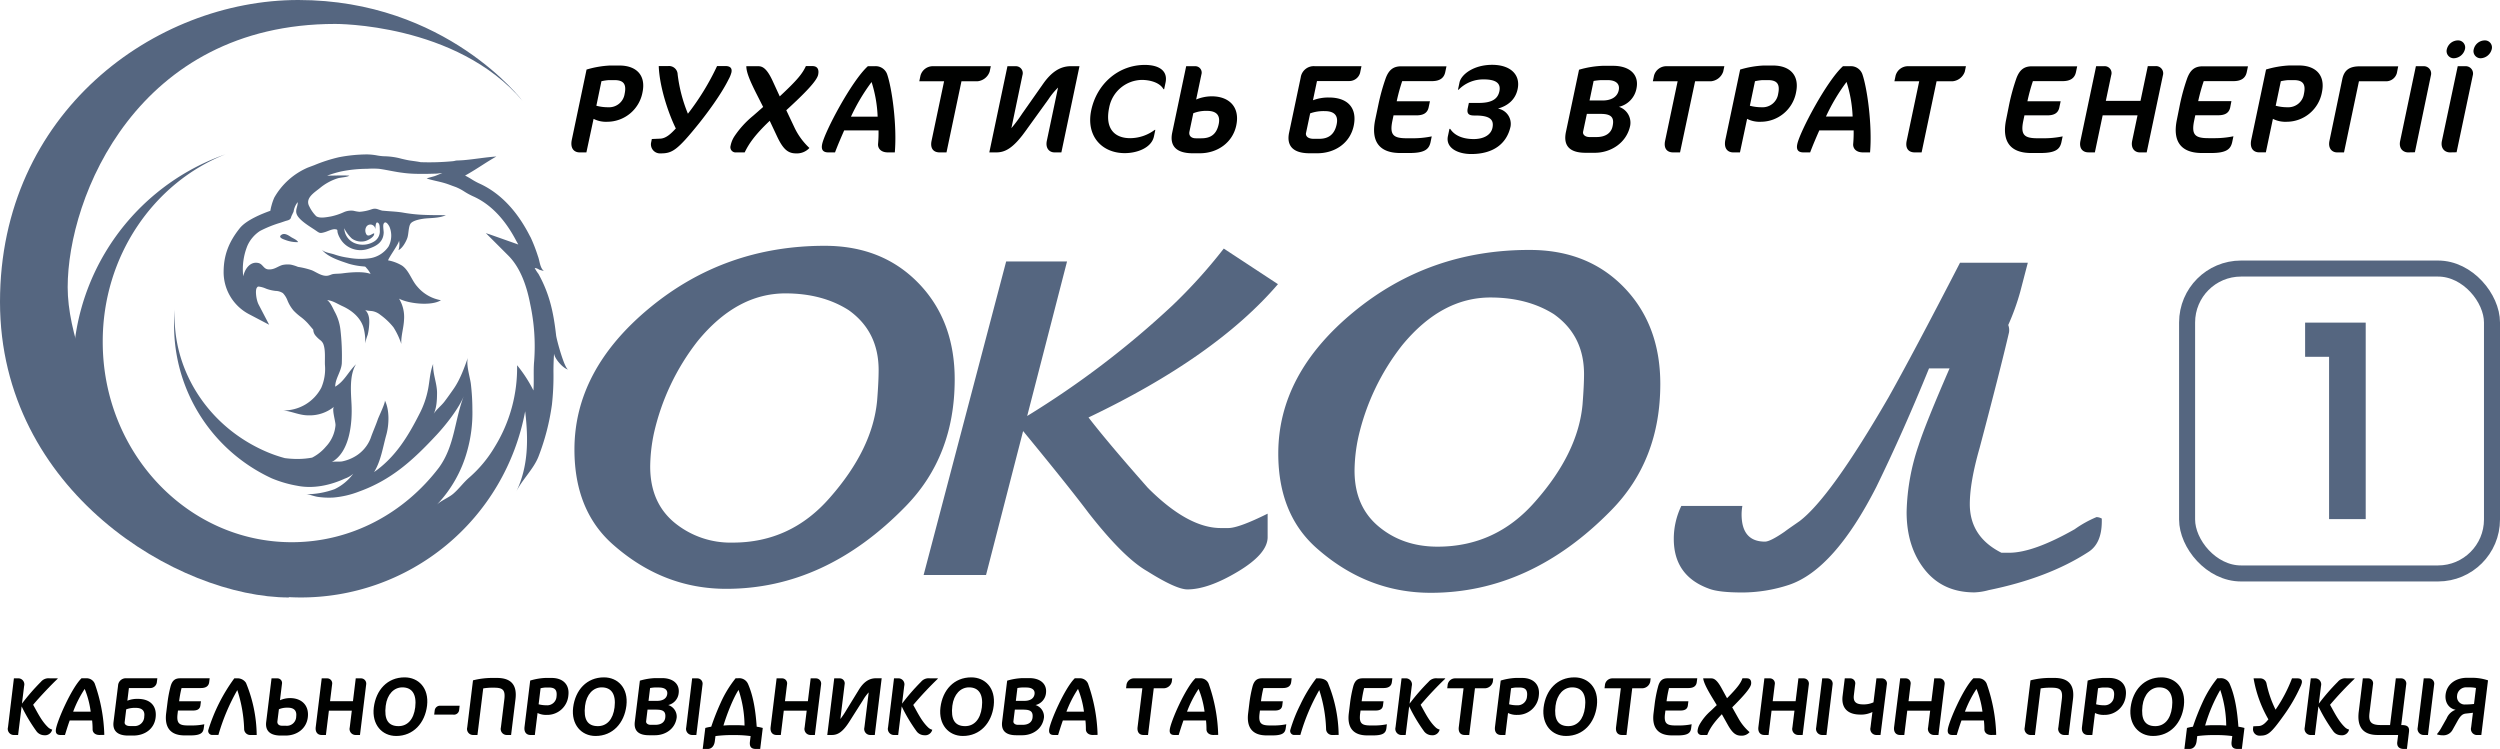 <svg xmlns="http://www.w3.org/2000/svg" viewBox="0 0 780.19 233.73"><defs><style>.cls-1{fill:none;stroke:#556680;stroke-miterlimit:10;stroke-width:5px;}.cls-2{fill:#556680;}.cls-3{fill:#000100;}</style></defs><g id="Слой_2" data-name="Слой 2"><g id="Слой_1-2" data-name="Слой 1"><rect class="cls-1" x="682.54" y="83.81" width="95.15" height="95.15" rx="16.83"/><path class="cls-2" d="M726.85,162V111.35h-7.48V100.68h18.91V162Z"/><path class="cls-3" d="M189.56,38a8.5,8.5,0,0,1-4.32-.91L183,47.56h-2.12c-1.49,0-3-1-2.45-3.85l4.62-22a30.52,30.52,0,0,1,7.26-1.26h3c5.23,0,8.33,3,7.2,8.36A11.22,11.22,0,0,1,189.56,38Zm2.19-13H190a15,15,0,0,0-2.31.35L186.11,33a14,14,0,0,0,3.71.47,4.89,4.89,0,0,0,5.11-4.16C195.58,26.23,194.58,25,191.75,25Z"/><path class="cls-3" d="M227.37,24.78c-2.45,4.95-7,10.92-9.09,13.55-7,8.72-8.52,9.54-12.14,9.54a2.83,2.83,0,0,1-2.92-3.49l.2-1,2.62-.11c1.94-.08,3.55-1.77,4.87-3.18-2.46-5-5.12-13.2-5.33-19.48h3a2.69,2.69,0,0,1,2.9,2.63,46.94,46.94,0,0,0,3.2,12.25,78.6,78.6,0,0,0,9.1-14.88h2.59c1.45,0,2.18.62,1.89,2A9.24,9.24,0,0,1,227.37,24.78Z"/><path class="cls-3" d="M248.4,47.87c-2.48,0-4-1.29-5.86-5.22l-2.33-4.95c-4.72,4.48-6.56,7.26-7.81,9.86h-2.63A1.63,1.63,0,0,1,228,45.48a8.32,8.32,0,0,1,1.2-2.95,29.46,29.46,0,0,1,5.83-6.4l3.13-2.75-2.25-4.44c-2-4-3-6.48-3-8.28h3.69c1.22,0,2.61.47,4.5,4.55l2.24,4.87c5.57-5.18,7.07-7.11,8.16-9.46h2c1.69,0,2.15,1.14,1.82,2.71-.4,1.92-4.15,5.77-9.94,11.07l2.47,5.22a21.08,21.08,0,0,0,4.75,6.56A5.32,5.32,0,0,1,248.4,47.87Z"/><path class="cls-3" d="M277.09,47.56c-2.24,0-3.15-1.3-3.07-2.6a40.69,40.69,0,0,0,.15-4.27H263.45c-1,2.27-2,4.59-2.86,6.87h-2.08c-1.77,0-2.28-.94-1.93-2.6.82-3.88,9.17-19.71,14.26-24.3H273a3.81,3.81,0,0,1,3.84,2.47c1.52,4.36,3.13,15.94,2.41,24.43ZM272,25.6a60.2,60.2,0,0,0-6.43,10.8h8.32A40.69,40.69,0,0,0,272,25.6Z"/><path class="cls-3" d="M305,25.37h-4.95l-4.67,22.19h-2.16c-1.88,0-3-1.22-2.5-3.62l3.91-18.57h-7.74l.37-1.77a4,4,0,0,1,3.88-2.94h18.07l-.36,1.69A4.48,4.48,0,0,1,305,25.37Z"/><path class="cls-3" d="M329.08,47.56c-1.57,0-2.88-1.26-2.39-3.62l3.5-16.61a22.07,22.07,0,0,0-3,3.66l-7.31,10.13c-3.72,5.14-6.23,6.44-8.94,6.44h-2.2l5.66-26.9H317a2.16,2.16,0,0,1,2.08,2.82L315.63,40A47.05,47.05,0,0,0,319,35.46l6.56-9.34c2.41-3.42,5.12-5.46,8.61-5.46h2.71l-5.65,26.9Z"/><path class="cls-3" d="M363.1,27.84c-1.22-2.2-4.45-2.9-6.77-2.9a10.56,10.56,0,0,0-10.19,8.68c-1.33,6.32,1.5,9.5,6.56,9.5a12.88,12.88,0,0,0,7.66-2.59h.19l-.42,2c-.77,3.69-5.39,5.26-9.12,5.26-7.14,0-12.15-5.34-10.46-13.39,1.75-8.28,8.52-14.14,16.72-14.14,4.4,0,7.24,1.81,6.47,5.5l-.44,2.08Z"/><path class="cls-3" d="M374.45,47.83h-2.24c-5.19,0-7.24-2.35-6.39-6.44l4.36-20.73h2.75a2,2,0,0,1,2,2.59l-1.64,7.81a12.55,12.55,0,0,1,4.89-1c5.34,0,8.85,3.3,7.63,9.07C384.68,44.53,379.9,47.83,374.45,47.83Zm2.23-13.23a10.81,10.81,0,0,0-4.28.74l-1.21,5.74c-.26,1.26.55,2.08,2,2.08h1.73c2.9,0,4.73-1.22,5.41-4.44C380.88,36.09,379.74,34.6,376.68,34.6Z"/><path class="cls-3" d="M411.08,47.83h-2.4c-5.18,0-7.24-2.35-6.38-6.44l3.62-17.2a4.11,4.11,0,0,1,4.43-3.53h14.53l-.43,2.08A3.49,3.49,0,0,1,421,25.29H411l-1.26,6a13.48,13.48,0,0,1,5-.86c6,0,8.86,3.41,7.72,8.83S416.58,47.83,411.08,47.83Zm2.37-13.15a12.31,12.31,0,0,0-4.58.7l-1.32,6.25c-.07,1.1.94,1.69,2.4,1.69h1.76c2.87,0,4.76-1.34,5.43-4.52C417.7,36.17,416.52,34.68,413.45,34.68Z"/><path class="cls-3" d="M446.43,44.42c-.49,2.16-1.84,3.33-6.55,3.33H437c-6.56,0-9.25-3.61-7.81-10.48l1.05-5a63.27,63.27,0,0,1,2.11-7.58c1.1-3.22,2.77-4,5-4h14.06l-.38,1.8c-.4,1.89-1.73,2.83-4.21,2.83h-9.23a57.62,57.62,0,0,0-1.71,6.28h10.37l-.41,1.93C445.45,35.27,444.2,36,442,36h-7.11l-.33,1.57c-1,4.68.36,5.58,4.53,5.58h1.72a28.9,28.9,0,0,0,6-.59Z"/><path class="cls-3" d="M459.13,48.07c-4.24,0-8-1.93-7.28-5.54l.49-2.32h.23c1.33,2.08,3.93,3.19,7.35,3.19,2.94,0,5.35-1.18,5.84-3.5.55-2.63-.88-3.85-5.32-3.85-1.33,0-2.86,0-2.4-2.24l.36-1.69h3.18c4.6,0,5.93-1.68,6.35-3.65.48-2.32-.84-3.69-4.88-3.69A10.78,10.78,0,0,0,455.19,28H455l.48-2.28c.52-2.43,4.34-5.49,10.19-5.49,5.62,0,8.91,3,7.95,7.57-.72,3.46-3.26,5.27-6.15,6.09a4.83,4.83,0,0,1,3.93,5.62C470.22,44.81,466.08,48.07,459.13,48.07Z"/><path class="cls-3" d="M497.73,47.68h-2.9c-5,0-7-2.2-6.16-6.41l4.11-19.51a30.23,30.23,0,0,1,7.36-1.22h3.26c5.15,0,8.23,2.71,7.3,7.11a7.24,7.24,0,0,1-5.47,5.69,5.21,5.21,0,0,1,3.51,5.89C507.6,44.65,502.64,47.68,497.73,47.68Zm1.77-12.14h-4.28l-1.17,5.54c-.19.94.67,1.69,2,1.69h2.2c2.9,0,4.6-1.34,5-3.38C503.9,36.48,502.64,35.54,499.5,35.54ZM501.71,25h-2a17.89,17.89,0,0,0-2.38.27l-1.27,6.09h4.12c2.39,0,4.56-.94,5-3.26S503.72,25,501.71,25Z"/><path class="cls-3" d="M533.92,25.37H529L524.3,47.56h-2.16c-1.88,0-3-1.22-2.5-3.62l3.91-18.57h-7.74l.37-1.77a4,4,0,0,1,3.88-2.94h18.07l-.36,1.69A4.48,4.48,0,0,1,533.92,25.37Z"/><path class="cls-3" d="M549.55,38a8.5,8.5,0,0,1-4.32-.91L543,47.56h-2.12c-1.49,0-3-1-2.45-3.85l4.63-22a30.26,30.26,0,0,1,7.25-1.26h3c5.23,0,8.33,3,7.2,8.36A11.22,11.22,0,0,1,549.55,38Zm2.19-13H550a15,15,0,0,0-2.31.35L546.09,33a14.18,14.18,0,0,0,3.72.47,4.89,4.89,0,0,0,5.11-4.16C555.57,26.23,554.57,25,551.74,25Z"/><path class="cls-3" d="M581.4,47.56c-2.24,0-3.15-1.3-3.07-2.6a40.69,40.69,0,0,0,.15-4.27H567.76c-1,2.27-2,4.59-2.86,6.87h-2.08c-1.77,0-2.28-.94-1.93-2.6.82-3.88,9.17-19.71,14.26-24.3h2.2a3.81,3.81,0,0,1,3.84,2.47c1.52,4.36,3.13,15.94,2.41,24.43Zm-5.13-22a60.2,60.2,0,0,0-6.43,10.8h8.32A40.69,40.69,0,0,0,576.27,25.6Z"/><path class="cls-3" d="M609.31,25.37h-4.95l-4.67,22.19h-2.16c-1.88,0-3-1.22-2.5-3.62l3.91-18.57H591.2l.37-1.77a4,4,0,0,1,3.88-2.94h18.07l-.35,1.69A4.49,4.49,0,0,1,609.31,25.37Z"/><path class="cls-3" d="M643.31,44.42c-.49,2.16-1.84,3.33-6.55,3.33h-2.87c-6.56,0-9.25-3.61-7.81-10.48l1-5a65.23,65.23,0,0,1,2.1-7.58c1.11-3.22,2.78-4,5-4h14.06l-.38,1.8c-.4,1.89-1.73,2.83-4.21,2.83h-9.23a55.44,55.44,0,0,0-1.71,6.28h10.37l-.41,1.93c-.37,1.77-1.62,2.47-3.78,2.47h-7.11l-.33,1.57c-1,4.68.36,5.58,4.53,5.58h1.72a28.9,28.9,0,0,0,6-.59Z"/><path class="cls-3" d="M667.78,47.56c-1.57,0-2.87-1.26-2.38-3.62L667.07,36H656.19l-2.43,11.55h-2c-1.81,0-3-1.26-2.5-3.62l4.9-23.28h2.63a2.15,2.15,0,0,1,2.07,2.82l-1.68,8H668l2.28-10.84h2.43A2.25,2.25,0,0,1,675,23.48l-5.07,24.08Z"/><path class="cls-3" d="M696.6,44.42c-.5,2.16-1.84,3.33-6.56,3.33h-2.86c-6.56,0-9.26-3.61-7.81-10.48l1-5a63.27,63.27,0,0,1,2.11-7.58c1.11-3.22,2.77-4,5-4h14.06l-.38,1.8c-.39,1.89-1.73,2.83-4.2,2.83h-9.23A57.79,57.79,0,0,0,686,31.57h10.37L696,33.5c-.38,1.77-1.62,2.47-3.78,2.47H685.1l-.33,1.57c-1,4.68.36,5.58,4.52,5.58H691a28.81,28.81,0,0,0,6-.59Z"/><path class="cls-3" d="M713.65,38a8.54,8.54,0,0,1-4.33-.91l-2.2,10.45H705c-1.49,0-3-1-2.45-3.85l4.63-22a30.44,30.44,0,0,1,7.25-1.26h3c5.22,0,8.32,3,7.19,8.36A11.21,11.21,0,0,1,713.65,38Zm2.18-13H714.1a15,15,0,0,0-2.31.35L710.19,33a14,14,0,0,0,3.71.47A4.91,4.91,0,0,0,719,29.3C719.66,26.23,718.66,25,715.83,25Z"/><path class="cls-3" d="M744.54,25.37h-8.37l-4.66,22.19h-2.16c-1.57,0-2.88-1.26-2.38-3.62l4-19.24c.6-2.83,2.23-4,5.45-4h12L748,22.82A3.49,3.49,0,0,1,744.54,25.37Z"/><path class="cls-3" d="M751.53,47.56c-1.57,0-3-1.22-2.5-3.58l4.9-23.32h2.44a2.28,2.28,0,0,1,2.26,2.86l-5,24Z"/><path class="cls-3" d="M764.57,47.56c-1.57,0-3-1.22-2.51-3.58L767,20.66h2.43a2.28,2.28,0,0,1,2.27,2.86l-5.06,24Zm1.23-29.38a2.23,2.23,0,0,1-2.2-2.82A3.6,3.6,0,0,1,767,12.61a2.2,2.2,0,0,1,2.25,2.75A3.72,3.72,0,0,1,765.8,18.18Zm8.4,0A2.22,2.22,0,0,1,772,15.36a3.58,3.58,0,0,1,3.36-2.75,2.19,2.19,0,0,1,2.25,2.75A3.72,3.72,0,0,1,774.2,18.18Z"/><path class="cls-3" d="M13.8,229.45a3.08,3.08,0,0,1-2.34-1.14,51,51,0,0,1-4.71-7.87l-1.1,8.93H4.49a1.9,1.9,0,0,1-2-2.4L4.34,211.7H5.48a1.89,1.89,0,0,1,2.05,2.37l-.68,5.52a65.94,65.94,0,0,1,5.92-6.81,3.08,3.08,0,0,1,2.82-1.08H18l0,.12c-1.54,1.4-5.56,5.6-7.66,8.13,1.36,2.4,2.63,5.08,4.64,7a2.84,2.84,0,0,0,1.31.73A2.28,2.28,0,0,1,13.8,229.45Z"/><path class="cls-3" d="M31.06,229.37c-1.47,0-2.14-.85-2.16-1.7a25.86,25.86,0,0,0-.15-2.82h-7c-.55,1.5-1,3-1.48,4.52H18.86c-1.16,0-1.55-.62-1.42-1.7.31-2.56,4.89-13,8-16h1.45a2.77,2.77,0,0,1,2.66,1.62,51.83,51.83,0,0,1,3,16.05ZM26.43,215a35.09,35.09,0,0,0-3.6,7.09H28.3A28.23,28.23,0,0,0,26.43,215Z"/><path class="cls-3" d="M41.59,229.55H40c-3.41,0-4.9-1.55-4.57-4.23L36.84,214a2.43,2.43,0,0,1,2.71-2.32H49.1l-.17,1.36a2.06,2.06,0,0,1-2.14,1.68H40.23l-.48,3.95a8.37,8.37,0,0,1,3.24-.57c3.95,0,6,2.24,5.58,5.81S45.2,229.55,41.59,229.55Zm.8-8.64a7.82,7.82,0,0,0-3,.46l-.5,4.1c0,.73.71,1.11,1.67,1.11h1.16a3,3,0,0,0,3.3-3C45.26,221.89,44.4,220.91,42.39,220.91Z"/><path class="cls-3" d="M63.58,227.3c-.2,1.42-1,2.2-4.11,2.2H57.59c-4.31,0-6.29-2.38-5.74-6.89l.41-3.28a38.35,38.35,0,0,1,.94-5c.54-2.11,1.59-2.65,3-2.65h9.23l-.14,1.18c-.15,1.24-1,1.86-2.6,1.86H56.66a33.77,33.77,0,0,0-.76,4.13h6.81l-.16,1.26c-.14,1.16-.92,1.63-2.34,1.63H55.54l-.12,1c-.38,3.07.55,3.66,3.29,3.66h1.13a18.67,18.67,0,0,0,3.92-.38Z"/><path class="cls-3" d="M78.19,229.37a1.89,1.89,0,0,1-2-1.93,43.36,43.36,0,0,0-2.13-12.08,63.54,63.54,0,0,0-5.9,14H66.29A1.25,1.25,0,0,1,65,227.85a54.12,54.12,0,0,1,8.12-16.15h.72a3.15,3.15,0,0,1,2.93,1.41,43.87,43.87,0,0,1,3.34,16.26Z"/><path class="cls-3" d="M89.1,229.55H87.63c-3.41,0-4.89-1.55-4.56-4.23l1.67-13.62h1.8A1.44,1.44,0,0,1,88,213.4l-.63,5.13a7.9,7.9,0,0,1,3.15-.67c3.51,0,6,2.17,5.54,6C95.64,227.38,92.69,229.55,89.1,229.55Zm.71-8.7a6.69,6.69,0,0,0-2.77.49l-.47,3.77c-.1.83.48,1.37,1.44,1.37h1.13a2.92,2.92,0,0,0,3.3-2.92C92.65,221.84,91.82,220.85,89.81,220.85Z"/><path class="cls-3" d="M110.92,229.37a1.88,1.88,0,0,1-1.77-2.37l.64-5.22h-7.15l-.93,7.59h-1.34c-1.19,0-2-.83-1.85-2.37l1.88-15.3h1.72a1.56,1.56,0,0,1,1.53,1.85l-.65,5.27h7.15l.87-7.12h1.61a1.63,1.63,0,0,1,1.65,1.85l-1.94,15.82Z"/><path class="cls-3" d="M123.65,229.68c-4.47,0-7.64-3.59-7-8.88.68-5.49,4.25-9.41,9.62-9.41,4.28,0,7.67,3.27,7,8.87C132.61,225.63,129,229.68,123.65,229.68Zm1.91-15.17c-2.6,0-4.75,2.14-5.19,5.75-.53,4.26.76,6.35,4,6.35,2.73,0,4.73-2,5.21-5.86C130.08,216.6,128.55,214.51,125.56,214.51Z"/><path class="cls-3" d="M143.29,221.6a1.64,1.64,0,0,1-1.86,1.42H135.5l.16-1.31a1.67,1.67,0,0,1,1.78-1.47h6Z"/><path class="cls-3" d="M158.09,229.37a1.88,1.88,0,0,1-1.77-2.37l1.07-8.72c.38-3.07-.55-3.67-3.29-3.67h-.7a16.87,16.87,0,0,0-2.6.23L149,229.37h-1.42a1.88,1.88,0,0,1-1.77-2.37l1.8-14.68a24.52,24.52,0,0,1,5.69-.75h1.81c4.31,0,6.32,2.11,5.76,6.63l-1.37,11.17Z"/><path class="cls-3" d="M170.65,223.1a6,6,0,0,1-2.89-.59l-.85,6.86h-1.39c-1,0-2.06-.65-1.83-2.53l1.77-14.45a19.23,19.23,0,0,1,4.7-.82h2c3.44,0,5.65,2,5.21,5.49A6.61,6.61,0,0,1,170.65,223.1Zm.69-8.54H170.2a9.54,9.54,0,0,0-1.5.23l-.61,5a9.46,9.46,0,0,0,2.46.31,2.91,2.91,0,0,0,3.13-2.74C173.92,215.36,173.2,214.56,171.34,214.56Z"/><path class="cls-3" d="M185.86,229.68c-4.46,0-7.64-3.59-7-8.88.68-5.49,4.26-9.41,9.62-9.41,4.29,0,7.68,3.27,7,8.87C194.82,225.63,191.25,229.68,185.86,229.68Zm1.91-15.17c-2.6,0-4.75,2.14-5.19,5.75-.52,4.26.77,6.35,4,6.35,2.74,0,4.73-2,5.21-5.86C192.29,216.6,190.77,214.51,187.77,214.51Z"/><path class="cls-3" d="M204.43,229.45h-1.91c-3.3,0-4.75-1.45-4.41-4.21l1.58-12.82a19.28,19.28,0,0,1,4.77-.8h2.14c3.38,0,5.56,1.78,5.2,4.67a4.25,4.25,0,0,1-3.27,3.74,3.78,3.78,0,0,1,2.65,3.87C210.74,227.46,207.66,229.45,204.43,229.45Zm.47-8h-2.82l-.44,3.64c-.08.62.53,1.11,1.41,1.11h1.44c1.91,0,2.95-.88,3.12-2.22C207.84,222.09,207,221.47,204.9,221.47Zm.85-6.91h-1.32a11.19,11.19,0,0,0-1.55.18l-.49,4h2.71c1.58,0,2.94-.62,3.13-2.14S207.06,214.56,205.75,214.56Z"/><path class="cls-3" d="M216,229.37a1.9,1.9,0,0,1-1.85-2.35L216,211.7h1.6a1.65,1.65,0,0,1,1.65,1.88l-1.94,15.79Z"/><path class="cls-3" d="M230.3,211.67a3,3,0,0,1,3.13,1.75c1.72,3.9,2.38,8.6,2.72,13.37a12.74,12.74,0,0,1,1.89.39l-.8,6.55h-1.35c-1.65,0-2-.93-1.86-2.24l.22-1.78a37.19,37.19,0,0,0-4.4-.31h-2.27a42.56,42.56,0,0,0-4.3.31l-.2,1.59c-.18,1.48-1,2.43-2.2,2.43H219.3l.81-6.55a13.27,13.27,0,0,1,1.85-.39,76.31,76.31,0,0,1,2.93-7.43,34.92,34.92,0,0,1,4.68-7.69Zm.19,3.64c-1.61,2.4-3.66,7.58-4.72,11.12.81-.08,1.54-.11,2.13-.11h2.38a20.58,20.58,0,0,1,2.07.11A36,36,0,0,0,230.49,215.31Z"/><path class="cls-3" d="M252.88,229.37a1.88,1.88,0,0,1-1.77-2.37l.64-5.22H244.6l-.93,7.59h-1.34c-1.19,0-2-.83-1.85-2.37l1.88-15.3h1.73a1.56,1.56,0,0,1,1.53,1.85l-.65,5.27h7.15l.87-7.12h1.6a1.63,1.63,0,0,1,1.66,1.85l-1.95,15.82Z"/><path class="cls-3" d="M271.53,229.37a1.88,1.88,0,0,1-1.77-2.37l1.34-10.92a13.19,13.19,0,0,0-1.77,2.4l-4.22,6.66c-2.14,3.38-3.72,4.23-5.5,4.23h-1.44l2.17-17.67h1.73a1.55,1.55,0,0,1,1.52,1.85l-1.33,10.84a26.84,26.84,0,0,0,2-3l3.77-6.14c1.38-2.24,3.05-3.58,5.34-3.58h1.78L273,229.37Z"/><path class="cls-3" d="M288.44,229.45a3.06,3.06,0,0,1-2.33-1.14,50.26,50.26,0,0,1-4.71-7.87l-1.1,8.93h-1.16a1.91,1.91,0,0,1-2-2.4L279,211.7h1.13a1.89,1.89,0,0,1,2.06,2.37l-.68,5.52a64.76,64.76,0,0,1,5.92-6.81,3.07,3.07,0,0,1,2.82-1.08h2.42v.12A110.38,110.38,0,0,0,285,220c1.36,2.4,2.63,5.08,4.64,7a2.76,2.76,0,0,0,1.3.73A2.27,2.27,0,0,1,288.44,229.45Z"/><path class="cls-3" d="M300.49,229.68c-4.47,0-7.64-3.59-7-8.88.67-5.49,4.25-9.41,9.62-9.41,4.28,0,7.67,3.27,7,8.87C309.45,225.63,305.88,229.68,300.49,229.68Zm1.91-15.17c-2.61,0-4.75,2.14-5.2,5.75-.52,4.26.77,6.35,4,6.35,2.73,0,4.73-2,5.21-5.86C306.92,216.6,305.39,214.51,302.4,214.51Z"/><path class="cls-3" d="M319.06,229.45h-1.91c-3.3,0-4.75-1.45-4.41-4.21l1.57-12.82a19.36,19.36,0,0,1,4.77-.8h2.14c3.38,0,5.56,1.78,5.21,4.67a4.26,4.26,0,0,1-3.27,3.74,3.77,3.77,0,0,1,2.64,3.87C325.37,227.46,322.28,229.45,319.06,229.45Zm.46-8h-2.81l-.45,3.64c-.07.62.54,1.11,1.41,1.11h1.45c1.91,0,2.95-.88,3.11-2.22C322.46,222.09,321.59,221.47,319.52,221.47Zm.85-6.91h-1.31a11.19,11.19,0,0,0-1.55.18l-.49,4h2.71c1.57,0,2.94-.62,3.13-2.14S321.69,214.56,320.37,214.56Z"/><path class="cls-3" d="M341.05,229.37c-1.48,0-2.14-.85-2.17-1.7,0-1.16-.06-2.07-.14-2.82h-7.05c-.54,1.5-1,3-1.48,4.52h-1.37c-1.16,0-1.55-.62-1.42-1.7.32-2.56,4.9-13,8-16h1.44a2.79,2.79,0,0,1,2.67,1.62,51.57,51.57,0,0,1,3,16.05ZM336.42,215a35.11,35.11,0,0,0-3.61,7.09h5.47A28.68,28.68,0,0,0,336.42,215Z"/><path class="cls-3" d="M363.31,214.79h-3.25l-1.79,14.58h-1.42c-1.23,0-2-.8-1.85-2.37l1.5-12.21h-5.08l.14-1.16a2.35,2.35,0,0,1,2.38-1.93h11.87l-.13,1.1A2.63,2.63,0,0,1,363.31,214.79Z"/><path class="cls-3" d="M378.68,229.37c-1.47,0-2.14-.85-2.17-1.7a26.22,26.22,0,0,0-.14-2.82h-7.05c-.54,1.5-1,3-1.48,4.52h-1.37c-1.16,0-1.55-.62-1.41-1.7.31-2.56,4.89-13,8-16h1.45a2.79,2.79,0,0,1,2.66,1.62,51.57,51.57,0,0,1,3,16.05ZM374.05,215a35.11,35.11,0,0,0-3.61,7.09h5.47A28.24,28.24,0,0,0,374.05,215Z"/><path class="cls-3" d="M401.24,227.3c-.2,1.42-1,2.2-4.11,2.2h-1.89c-4.3,0-6.28-2.38-5.73-6.89l.4-3.28a40.07,40.07,0,0,1,.95-5c.54-2.11,1.59-2.65,3-2.65h9.23l-.14,1.18c-.16,1.24-1,1.86-2.6,1.86h-6.07a33.77,33.77,0,0,0-.76,4.13h6.81l-.16,1.26c-.14,1.16-.92,1.63-2.34,1.63H393.2l-.13,1c-.37,3.07.56,3.66,3.3,3.66h1.13a18.67,18.67,0,0,0,3.92-.38Z"/><path class="cls-3" d="M415.84,229.37a1.88,1.88,0,0,1-2-1.93,43.73,43.73,0,0,0-2.13-12.08,63.07,63.07,0,0,0-5.9,14H404a1.25,1.25,0,0,1-1.34-1.52,46.26,46.26,0,0,1,3.11-7.87,45.31,45.31,0,0,1,5-8.28h.72c1.11,0,2.46.38,2.92,1.41a43.67,43.67,0,0,1,3.35,16.26Z"/><path class="cls-3" d="M432.66,227.3c-.2,1.42-1,2.2-4.12,2.2h-1.88c-4.31,0-6.29-2.38-5.73-6.89l.4-3.28a40.07,40.07,0,0,1,.95-5c.54-2.11,1.59-2.65,3-2.65h9.24l-.15,1.18c-.15,1.24-1,1.86-2.6,1.86h-6.06a35.94,35.94,0,0,0-.77,4.13h6.82l-.16,1.26c-.14,1.16-.92,1.63-2.34,1.63h-4.67l-.13,1c-.37,3.07.56,3.66,3.29,3.66h1.14a18.67,18.67,0,0,0,3.92-.38Z"/><path class="cls-3" d="M446.81,229.45a3.06,3.06,0,0,1-2.33-1.14,50.26,50.26,0,0,1-4.71-7.87l-1.1,8.93h-1.16a1.91,1.91,0,0,1-2-2.4l1.88-15.27h1.13a1.9,1.9,0,0,1,2.06,2.37l-.68,5.52a64.76,64.76,0,0,1,5.92-6.81,3.07,3.07,0,0,1,2.82-1.08H451v.12a110.38,110.38,0,0,0-7.66,8.13c1.36,2.4,2.63,5.08,4.64,7a2.76,2.76,0,0,0,1.3.73A2.27,2.27,0,0,1,446.81,229.45Z"/><path class="cls-3" d="M463.55,214.79H460.3l-1.79,14.58h-1.42c-1.24,0-2-.8-1.85-2.37l1.5-12.21h-5.09l.14-1.16a2.35,2.35,0,0,1,2.38-1.93H466l-.13,1.1A2.62,2.62,0,0,1,463.55,214.79Z"/><path class="cls-3" d="M473.51,223.1a6,6,0,0,1-2.89-.59l-.84,6.86h-1.4c-1,0-2.06-.65-1.83-2.53l1.78-14.45a19.14,19.14,0,0,1,4.69-.82h2c3.43,0,5.64,2,5.21,5.49A6.62,6.62,0,0,1,473.51,223.1Zm.69-8.54h-1.13a9.36,9.36,0,0,0-1.5.23l-.62,5a9.48,9.48,0,0,0,2.47.31,2.91,2.91,0,0,0,3.12-2.74C476.79,215.36,476.06,214.56,474.2,214.56Z"/><path class="cls-3" d="M488.72,229.68c-4.46,0-7.63-3.59-7-8.88.67-5.49,4.25-9.41,9.62-9.41,4.28,0,7.67,3.27,7,8.87C497.68,225.63,494.12,229.68,488.72,229.68Zm1.92-15.17c-2.61,0-4.75,2.14-5.2,5.75-.52,4.26.77,6.35,4,6.35,2.73,0,4.73-2,5.2-5.86C495.15,216.6,493.63,214.51,490.64,214.51Z"/><path class="cls-3" d="M512.63,214.79h-3.25l-1.79,14.58h-1.42c-1.24,0-2-.8-1.85-2.37l1.5-12.21h-5.08l.14-1.16a2.34,2.34,0,0,1,2.38-1.93h11.87l-.14,1.1A2.61,2.61,0,0,1,512.63,214.79Z"/><path class="cls-3" d="M527.76,227.3c-.2,1.42-1,2.2-4.12,2.2h-1.88c-4.31,0-6.29-2.38-5.73-6.89l.4-3.28a40.07,40.07,0,0,1,1-5c.54-2.11,1.59-2.65,3-2.65h9.24l-.15,1.18c-.15,1.24-1,1.86-2.6,1.86h-6.06a35.94,35.94,0,0,0-.77,4.13h6.81l-.15,1.26c-.14,1.16-.92,1.63-2.34,1.63h-4.67l-.13,1c-.38,3.07.56,3.66,3.29,3.66H524a18.67,18.67,0,0,0,3.92-.38Z"/><path class="cls-3" d="M543.32,229.58c-1.63,0-2.71-.86-4.15-3.44l-1.82-3.25c-2.84,2.94-3.89,4.78-4.56,6.48h-1.73a1.19,1.19,0,0,1-1.28-1.37,4.93,4.93,0,0,1,.63-1.93,16.5,16.5,0,0,1,3.46-4.21l1.89-1.81L534,217.14c-1.56-2.63-2.31-4.26-2.48-5.44H534c.8,0,1.74.31,3.22,3l1.75,3.2c3.35-3.41,4.23-4.67,4.81-6.22h1.34c1.11,0,1.48.75,1.36,1.78-.16,1.26-2.4,3.79-5.9,7.28l1.93,3.43a16,16,0,0,0,3.49,4.31A3.2,3.2,0,0,1,543.32,229.58Z"/><path class="cls-3" d="M561.14,229.37a1.88,1.88,0,0,1-1.77-2.37l.64-5.22h-7.15l-.93,7.59h-1.34c-1.19,0-2-.83-1.85-2.37l1.88-15.3h1.72a1.56,1.56,0,0,1,1.53,1.85l-.65,5.27h7.15l.87-7.12h1.6a1.63,1.63,0,0,1,1.66,1.85l-1.94,15.82Z"/><path class="cls-3" d="M568.64,229.37a1.9,1.9,0,0,1-1.85-2.35l1.88-15.32h1.6a1.65,1.65,0,0,1,1.65,1.88L570,229.37Z"/><path class="cls-3" d="M585.51,229.37a1.88,1.88,0,0,1-1.77-2.37l.59-4.8a8,8,0,0,1-4,.8c-3.81-.06-5.75-2.15-5.3-5.81l.68-5.49h1.73a1.55,1.55,0,0,1,1.52,1.85l-.41,3.38c-.25,2,.57,2.89,2.89,2.89a7.16,7.16,0,0,0,3.23-.64l.92-7.48h1.7a1.57,1.57,0,0,1,1.57,1.75l-2,15.92Z"/><path class="cls-3" d="M603.49,229.37a1.88,1.88,0,0,1-1.77-2.37l.64-5.22h-7.15l-.93,7.59h-1.34c-1.19,0-2-.83-1.85-2.37L593,211.7h1.73a1.55,1.55,0,0,1,1.52,1.85l-.64,5.27h7.14l.88-7.12h1.6a1.63,1.63,0,0,1,1.65,1.85l-1.94,15.82Z"/><path class="cls-3" d="M621.44,229.37c-1.47,0-2.14-.85-2.16-1.7a25.86,25.86,0,0,0-.15-2.82h-7c-.55,1.5-1,3-1.48,4.52h-1.37c-1.16,0-1.55-.62-1.42-1.7.32-2.56,4.9-13,8-16h1.44a2.79,2.79,0,0,1,2.67,1.62,51.86,51.86,0,0,1,3,16.05ZM616.82,215a34.6,34.6,0,0,0-3.61,7.09h5.47A28.68,28.68,0,0,0,616.82,215Z"/><path class="cls-3" d="M644.14,229.37a1.88,1.88,0,0,1-1.77-2.37l1.07-8.72c.38-3.07-.56-3.67-3.29-3.67h-.7a17,17,0,0,0-2.61.23l-1.78,14.53h-1.42a1.88,1.88,0,0,1-1.77-2.37l1.8-14.68a24.52,24.52,0,0,1,5.69-.75h1.81c4.3,0,6.32,2.11,5.76,6.63l-1.37,11.17Z"/><path class="cls-3" d="M656.7,223.1a6,6,0,0,1-2.9-.59l-.84,6.86h-1.39c-1,0-2.07-.65-1.83-2.53l1.77-14.45a19.14,19.14,0,0,1,4.69-.82h2c3.43,0,5.64,2,5.21,5.49A6.61,6.61,0,0,1,656.7,223.1Zm.68-8.54h-1.13a9.36,9.36,0,0,0-1.5.23l-.61,5a9.4,9.4,0,0,0,2.46.31,2.9,2.9,0,0,0,3.12-2.74C660,215.36,659.24,214.56,657.38,214.56Z"/><path class="cls-3" d="M671.91,229.68c-4.47,0-7.64-3.59-7-8.88.68-5.49,4.25-9.41,9.62-9.41,4.28,0,7.67,3.27,7,8.87C680.87,225.63,677.3,229.68,671.91,229.68Zm1.91-15.17c-2.6,0-4.75,2.14-5.2,5.75-.52,4.26.77,6.35,4,6.35,2.73,0,4.73-2,5.21-5.86C678.34,216.6,676.81,214.51,673.82,214.51Z"/><path class="cls-3" d="M692.69,211.67a3,3,0,0,1,3.14,1.75c1.71,3.9,2.37,8.6,2.72,13.37a13.3,13.3,0,0,1,1.89.39l-.81,6.55h-1.34c-1.65,0-2-.93-1.87-2.24l.22-1.78a36.88,36.88,0,0,0-4.4-.31H690a42.35,42.35,0,0,0-4.29.31l-.2,1.59c-.18,1.48-1,2.43-2.21,2.43H681.7l.8-6.55a13.43,13.43,0,0,1,1.86-.39,76.22,76.22,0,0,1,2.92-7.43,34.92,34.92,0,0,1,4.69-7.69Zm.2,3.64a50.67,50.67,0,0,0-4.72,11.12c.81-.08,1.53-.11,2.13-.11h2.37a20.76,20.76,0,0,1,2.08.11A36.27,36.27,0,0,0,692.89,215.31Z"/><path class="cls-3" d="M717.86,214.4a51.45,51.45,0,0,1-5.19,8.91c-4.08,5.72-5,6.27-7.43,6.27a2,2,0,0,1-2.11-2.3l.07-.62,1.71-.08c1.27-.05,2.24-1.16,3-2.09a38.52,38.52,0,0,1-4.62-12.79h2a2,2,0,0,1,2.06,1.72,33.5,33.5,0,0,0,2.8,8.05,46.11,46.11,0,0,0,5.13-9.77H717c.95,0,1.47.41,1.36,1.31A5.4,5.4,0,0,1,717.86,214.4Z"/><path class="cls-3" d="M730.56,229.45a3.06,3.06,0,0,1-2.33-1.14,50.26,50.26,0,0,1-4.71-7.87l-1.1,8.93h-1.16a1.91,1.91,0,0,1-2-2.4l1.88-15.27h1.13a1.89,1.89,0,0,1,2.06,2.37l-.68,5.52a64.76,64.76,0,0,1,5.92-6.81,3.07,3.07,0,0,1,2.82-1.08h2.42v.12a110.38,110.38,0,0,0-7.66,8.13c1.36,2.4,2.63,5.08,4.64,7a2.76,2.76,0,0,0,1.3.73A2.27,2.27,0,0,1,730.56,229.45Z"/><path class="cls-3" d="M750.21,233.73c-1.63,0-2.24-.9-2.08-2.19l.27-2.17H742c-4.52,0-6.49-2.45-5.89-7.3l1.27-10.37H739a1.52,1.52,0,0,1,1.58,1.7l-1.12,9.11c-.35,2.81.52,3.76,3.53,3.76h2.89l1.8-14.57h1.65a1.59,1.59,0,0,1,1.61,1.75l-1.57,12.82c1.49,0,2.65.24,2.42,2.12l-.65,5.34Z"/><path class="cls-3" d="M756.36,229.37a1.9,1.9,0,0,1-1.85-2.35l1.88-15.32H758a1.64,1.64,0,0,1,1.65,1.88l-1.94,15.79Z"/><path class="cls-3" d="M773.26,229.37a1.89,1.89,0,0,1-2.08-2.37l.56-4.57c-.47.08-1.21.15-1.94.23-1.12.1-1.77.36-2.9,2.4l-1.59,2.84a3.24,3.24,0,0,1-2.95,1.57,5.87,5.87,0,0,1-1.82-.28v-.13a11.14,11.14,0,0,0,1.22-1.73l1.81-3.2a4.72,4.72,0,0,1,2.78-2.63c-2-.34-3.45-2.19-3.13-4.8.39-3.12,3.06-5.18,6.73-5.18h1.75a16,16,0,0,1,4.75.8l-2.09,17.05Zm-.57-14.66a9,9,0,0,0-1.63-.2H769.9a2.83,2.83,0,0,0-3.11,2.66,2.39,2.39,0,0,0,2.61,2.68,21.78,21.78,0,0,0,2.68-.16Z"/><path class="cls-2" d="M282.64,158q-25.09,25.77-56,25.76-19.46,0-34.94-13.47-12.43-10.64-12.43-30,0-24.81,23.45-44.19t54.65-19.39q18,0,29.31,11.7t11.26,30.14Q297.89,142.39,282.64,158ZM245.12,91.56q-15.24,0-27.44,14.94a72.61,72.61,0,0,0-13.6,28.69,52.09,52.09,0,0,0-1.17,10.43q0,11.15,7.5,17.42a27.53,27.53,0,0,0,18.29,6.29q18.06,0,30.26-14,13.37-15.18,14.77-30.35.47-5.92.47-9.48,0-12.09-9.38-18.73Q256.62,91.56,245.12,91.56Z"/><path class="cls-2" d="M339.7,130.28q6,7.8,18.55,22Q370.76,164.8,381,164.79h2.32q3.24,0,12.28-4.49v7.33q0,5.19-9.28,10.75t-15.77,5.56q-3.48,0-12.52-5.68-7.42-4.24-18.32-18.2-6-8-20.42-25.54l-11.57,44.92H288.24L314,81.59h19l-12.44,48.23A281.19,281.19,0,0,0,365.91,95.3a161.19,161.19,0,0,0,16-17.73l16.91,11.11Q379.34,111.38,339.7,130.28Z"/><path class="cls-2" d="M502.82,159.25Q477.61,185,446.51,185q-19.56,0-35.1-13.48-12.5-10.64-12.49-30,0-24.82,23.56-44.2T477.38,78q18.14,0,29.45,11.7t11.31,30.13Q518.14,143.66,502.82,159.25ZM465.13,92.84q-15.31,0-27.57,14.93a72.45,72.45,0,0,0-13.66,28.69,51.5,51.5,0,0,0-1.18,10.43q0,11.15,7.54,17.43t18.37,6.28q18.15,0,30.4-14,13.43-15.17,14.84-30.34c.31-4,.47-7.12.47-9.49q0-12.07-9.42-18.73Q476.67,92.85,465.13,92.84Z"/><path class="cls-2" d="M651.64,172.32q-12.46,8.06-31,11.84a19.18,19.18,0,0,1-4.47.71q-9.87,0-15.52-7.11t-5.64-18a68.4,68.4,0,0,1,3.76-20.85q2.12-6.63,9.64-23.94H602q-8,19.68-16.45,37-13.17,25.83-27.28,30.56a46.91,46.91,0,0,1-14.57,2.37q-7.29,0-10.35-1.18-11.05-4-11-15.64a23.6,23.6,0,0,1,2.35-10.19h19.05a15.82,15.82,0,0,0-.24,2.61q0,8.52,7.29,8.53,1.63,0,6.11-3.08c1.25-.95,2.82-2,4.7-3.32q9.64-7.33,27.75-38.62Q597.1,110.24,611.67,82h21.16l-2.35,9a72.08,72.08,0,0,1-3.76,10.43,4.35,4.35,0,0,1,.23,2.37q-2.82,12.07-9.16,36-3.06,10.67-3.06,17.54,0,10.19,9.87,15.16H627q7.53,0,20.46-7.34a34.84,34.84,0,0,1,6.82-3.79,3.66,3.66,0,0,1,1.64.47v1Q655.87,169.71,651.64,172.32Z"/><path class="cls-2" d="M172.72,116c0-1.88.06-3.77.19-5.65.22,1.71,2.88,4.67,4.44,5-1.18-.22-3.66-9.4-3.8-10.7-.81-7.1-2-12.83-5.52-19.19a12,12,0,0,1-1.17-1.83,2.82,2.82,0,0,1,1.37.5c.48.22,1.07.29,1.52.45-1.27-1-1.31-3.17-1.86-4.58a50.64,50.64,0,0,0-2.26-5.86c-.18-.33-.36-.65-.51-.95-4.06-7.8-9.34-13.17-15.69-16a21.43,21.43,0,0,1-2.18-1.2c-.64-.4-1.35-.82-2.11-1.2.31-.17.62-.34.92-.52,3.11-1.78,5.83-3.75,8.85-5.43-3.44.23-6.92.87-10.22,1.14-.8.06-1.59.1-2.36.12a6.23,6.23,0,0,1-1.38.24,78,78,0,0,1-9.66.27c-.76-.15-1.51-.26-2.24-.36-.52-.07-1.05-.14-1.55-.23-.73-.13-1.48-.31-2.2-.48a21.69,21.69,0,0,0-5.21-.77H120a15.39,15.39,0,0,1-2.32-.26,18,18,0,0,0-3.25-.32,47.38,47.38,0,0,0-8.68.88,48.29,48.29,0,0,0-7.66,2.47l-2,.75A22.08,22.08,0,0,0,85.6,61.66a16.77,16.77,0,0,0-.89,2.56,13.58,13.58,0,0,0-.34,1.56c-2.66.94-7.51,2.91-9.52,5.41-3.49,4.34-5,8.48-5.06,13.44A14.82,14.82,0,0,0,77.62,98L84,101.35,80.69,95c-.73-1.44-1.06-4.3-.59-5.11.27-.46.43-.46.64-.46a8,8,0,0,1,2.2.61l.33.13a12.4,12.4,0,0,0,2.77.62,4.32,4.32,0,0,1,2.25.69,6.81,6.81,0,0,1,1.43,2.3,11.6,11.6,0,0,0,1.9,3.15,18.11,18.11,0,0,0,2.27,2,15.94,15.94,0,0,1,2.2,2l.67.78c.33.39.68.79,1,1.18a3,3,0,0,0,.64,1.76,9.88,9.88,0,0,0,1.48,1.45,3,3,0,0,1,1,1.21c.74,1.84.46,4.53.52,6.48a14.88,14.88,0,0,1-1.13,7.2,13.25,13.25,0,0,1-12,7.1c2.75.22,5.09,1.54,8,1.53a12,12,0,0,0,8-2.71c-.84.66.52,4.75.43,5.85a11.08,11.08,0,0,1-3,6.63,13.92,13.92,0,0,1-4.29,3.42,24.74,24.74,0,0,1-4.51.42,30.43,30.43,0,0,1-4-.26,42.79,42.79,0,0,1-7-2.55c-17.95-8.3-28.32-26.06-27.33-43.79a52.5,52.5,0,0,0,30.22,52.64,37.13,37.13,0,0,0,8,2.33c5,1,10.31-.15,14.87-2.26a7.29,7.29,0,0,0,2.59-1.52,15.54,15.54,0,0,1-5.82,4.83,26.38,26.38,0,0,1-9.17,1.6c1.19-.05,2.73.66,4,.82a24.09,24.09,0,0,0,4.8.2,28.72,28.72,0,0,0,8-1.87c10.17-3.67,16.86-9.82,24.15-17.64,2.86-3.07,7.11-8.4,8.62-12.38C141.82,131,142,139,137,145.91c-10.81,14.21-27.37,23.3-45.94,23.3-32.58,0-59-28-59-62.49C32,79.89,48,57,70.37,48.15A71.16,71.16,0,1,0,163.9,128.3s0,.08,0,.12c1,8.5,1.05,17.18-2.83,25.08,1.88-3.83,5.49-7.15,7-11.07a72.06,72.06,0,0,0,4.17-16.11A80.81,80.81,0,0,0,172.72,116ZM97.36,84.36A24.57,24.57,0,0,0,93,83.29a13,13,0,0,0-2.23-.7,7.78,7.78,0,0,0-2.64.11c-1.54.46-2.56,1.52-4.42,1.37-1.48-.12-1.7-1.72-3.12-2-2.61-.55-4.22,2-4.68,4.16a19.45,19.45,0,0,1,1.33-9.61,10.72,10.72,0,0,1,3.9-4.54,36.44,36.44,0,0,1,6.4-2.58L89,69c.61-.21,1.35-.25,1.72-.87a4.83,4.83,0,0,0,.22-.64c.07-.17.17-.35.25-.52s.11-.24.16-.36a3.17,3.17,0,0,0,.28-.62,6.21,6.21,0,0,1,1.27-2.9c.09,1.18-.71,2.23-.39,3.5a3.2,3.2,0,0,0,.59,1.12c1.25,1.65,4,3.23,5.32,4.14s1.38,1.06,3,.58c.86-.26,2.28-1,3.2-.89s.55.3.78,1.18a6.84,6.84,0,0,0,.64,1.5,7.11,7.11,0,0,0,2,2.36,7.4,7.4,0,0,0,7.09,1c2.49-.83,4.5-2.09,4.61-5,0-.64-.31-2.24,0-2.79.6-1.06,1.5.35,1.82,1a7.31,7.31,0,0,1-.29,6.12,8.59,8.59,0,0,1-5.74,3.67,20.75,20.75,0,0,1-6.81-.14,23.26,23.26,0,0,1-4.45-1.06c-1.11-.37-3-.56-3.84-1.48,1.83,2.34,5.69,3.49,8.38,4.4a22,22,0,0,0,4.47.83c.8.09.67,0,1.11.54a7.82,7.82,0,0,1,1.26,1.82c-2.25-.87-6.35-.51-8.74-.19-.93.13-1.81.1-2.73.19-.75.08-1.2.44-1.94.55C100.5,86.29,98.83,85,97.36,84.36ZM116.75,72.8c-.7.17-1.6,1.1-2.29.5a2.28,2.28,0,0,1-.06-2.64,1.52,1.52,0,0,1,2.72,1c.08-.5,0-3,1-2,.47.47.37,1.68.41,2.29a3.71,3.71,0,0,1-1.78,3.42A6.77,6.77,0,0,1,111,76a5.26,5.26,0,0,1-3.51-4.16,6,6,0,0,1-.07-.61,11.2,11.2,0,0,0,2.37,3.2,5,5,0,0,0,4.11.82C114.76,75.06,117,73.92,116.75,72.8Zm49.95,39.85c-.29,3,0,6.17-.23,9.2a42,42,0,0,0-5.1-7.87,46.94,46.94,0,0,1-7,25.52,38.88,38.88,0,0,1-8,9.59c-1.76,1.52-3.13,3.47-4.92,5-1.51,1.29-3.8,2.1-5.15,3.45a39.33,39.33,0,0,0,9.52-16.87,43.81,43.81,0,0,0,1.6-12.88,68,68,0,0,0-.49-8.09c-.28-2.13-1.6-6.16-.86-8.21-1.13,3.12-2.38,6.8-4.5,9.86-.92,1.32-1.85,2.64-2.88,4s-2.83,2.68-3.51,4.13c1.1-2,1.2-4.64,1.21-6.87,0-3-1.37-5.95-1.22-9-1,2.48-1.09,5.47-1.61,8a28.05,28.05,0,0,1-2.49,7.22c-3.61,7.15-7.59,13.81-14.33,18.49,2.13-3.41,2.74-7.75,3.81-11.58.88-3.14,1.07-7.76-.45-10.8.29.57-1.9,5.08-2.18,5.89-.68,2-1.58,3.94-2.25,5.91a11.33,11.33,0,0,1-4.84,5.69,13.17,13.17,0,0,1-4,1.55c-.88.19-2.72-.09-3.43.29,5.86-3.11,6.59-12.55,6.3-18.19-.19-3.78-.69-9.12,1.42-12.41-2.46,2.35-3.56,5.24-6.51,7,0-2.53,1.88-4.71,2.06-7.28a70.81,70.81,0,0,0-.43-10.49,15.18,15.18,0,0,0-1.64-5.35c-.62-1.1-1.43-3.24-2.52-3.89,1.69.11,3.28,1.2,4.77,1.87,2.81,1.28,5.44,3.36,6.49,6.39a15.26,15.26,0,0,1,.62,5.26,17,17,0,0,1,.78-2.67,17,17,0,0,0,.41-2.44c.19-1.92.25-4-1.26-5.41.39.37,2,.34,2.53.48a5.48,5.48,0,0,1,2.27,1.11,21,21,0,0,1,4.1,3.89,22.86,22.86,0,0,1,2.45,5.2c-.13-2.55.75-5,.85-7.57a11,11,0,0,0-1.56-6.57c3,1.6,10.17,2.36,13.08.49a12.41,12.41,0,0,1-7.38-4.25c-1.81-2-2.57-5.06-4.78-6.56a13,13,0,0,0-4.34-1.63c.31-1.06,3.67-5.59,3.41-6.25a5.85,5.85,0,0,1-.17,3.06c1.22-.54,2.37-2.63,2.78-3.84s.33-3.37.95-4.36c.73-1.18,3.78-1.61,5.09-1.71,1.91-.14,4.26-.17,6-1-2.62,0-5.24,0-7.82-.14a50.19,50.19,0,0,1-5.83-.7c-2-.31-3.91-.35-5.88-.55l-.16,0c-1.5-.24-2-1-3.6-.41a14.34,14.34,0,0,1-3.67.75,10.82,10.82,0,0,1-1.85-.32,5.6,5.6,0,0,0-3.09.45,19.12,19.12,0,0,1-4,1.32c-1.25.21-3.5.7-4.6-.09a11,11,0,0,1-2.12-3c-1.48-2.62,1.59-4.38,3.33-5.81a16.5,16.5,0,0,1,5.5-3c1-.3,2.92-.33,3.65-.83-2.29-.15-4.63,0-6.94,0a32.28,32.28,0,0,1,4.55-1.35,41.85,41.85,0,0,1,7.84-.79h.11a26.3,26.3,0,0,1,3.66,0c2.43.32,4.84.93,7.29,1.23a37.34,37.34,0,0,0,4.61.34c1.16,0,2.32,0,3.48,0l2.75-.07a9.7,9.7,0,0,1,1.69-.13c-.79.2-1.6.64-2.41.9s-1.72.44-2.51.75c1.87.61,3.91.92,5.82,1.51.73.22,1.53.53,2.31.82l1,.36a16,16,0,0,1,2.63,1.39,22,22,0,0,0,2.7,1.47c5.39,2.38,9.93,7.07,13.51,13.93l.56,1,.07.14q-.39-.16-.81-.3l-8.48-3-.05,0-.8-.28,7,7c3.92,3.9,5.86,9.87,6.88,15.28A62.36,62.36,0,0,1,166.7,112.65Z"/><path class="cls-2" d="M90.72,73.91c-.79-.52-1.92-1.27-2.86-.65-1.21.8.47,1.38,1.18,1.62a10.36,10.36,0,0,0,4,.69C92.66,74.81,91.42,74.39,90.72,73.91Z"/><path class="cls-2" d="M93.08,0C48.4,0,0,35.08,0,94.21s55.77,92.25,90.26,92.25L51,162S21.12,117.92,21.12,89.66,42.88,7.47,104.6,7.47c0,0,37.85-.32,58.47,24C163.07,31.51,139.38,0,93.08,0Z"/></g></g></svg>